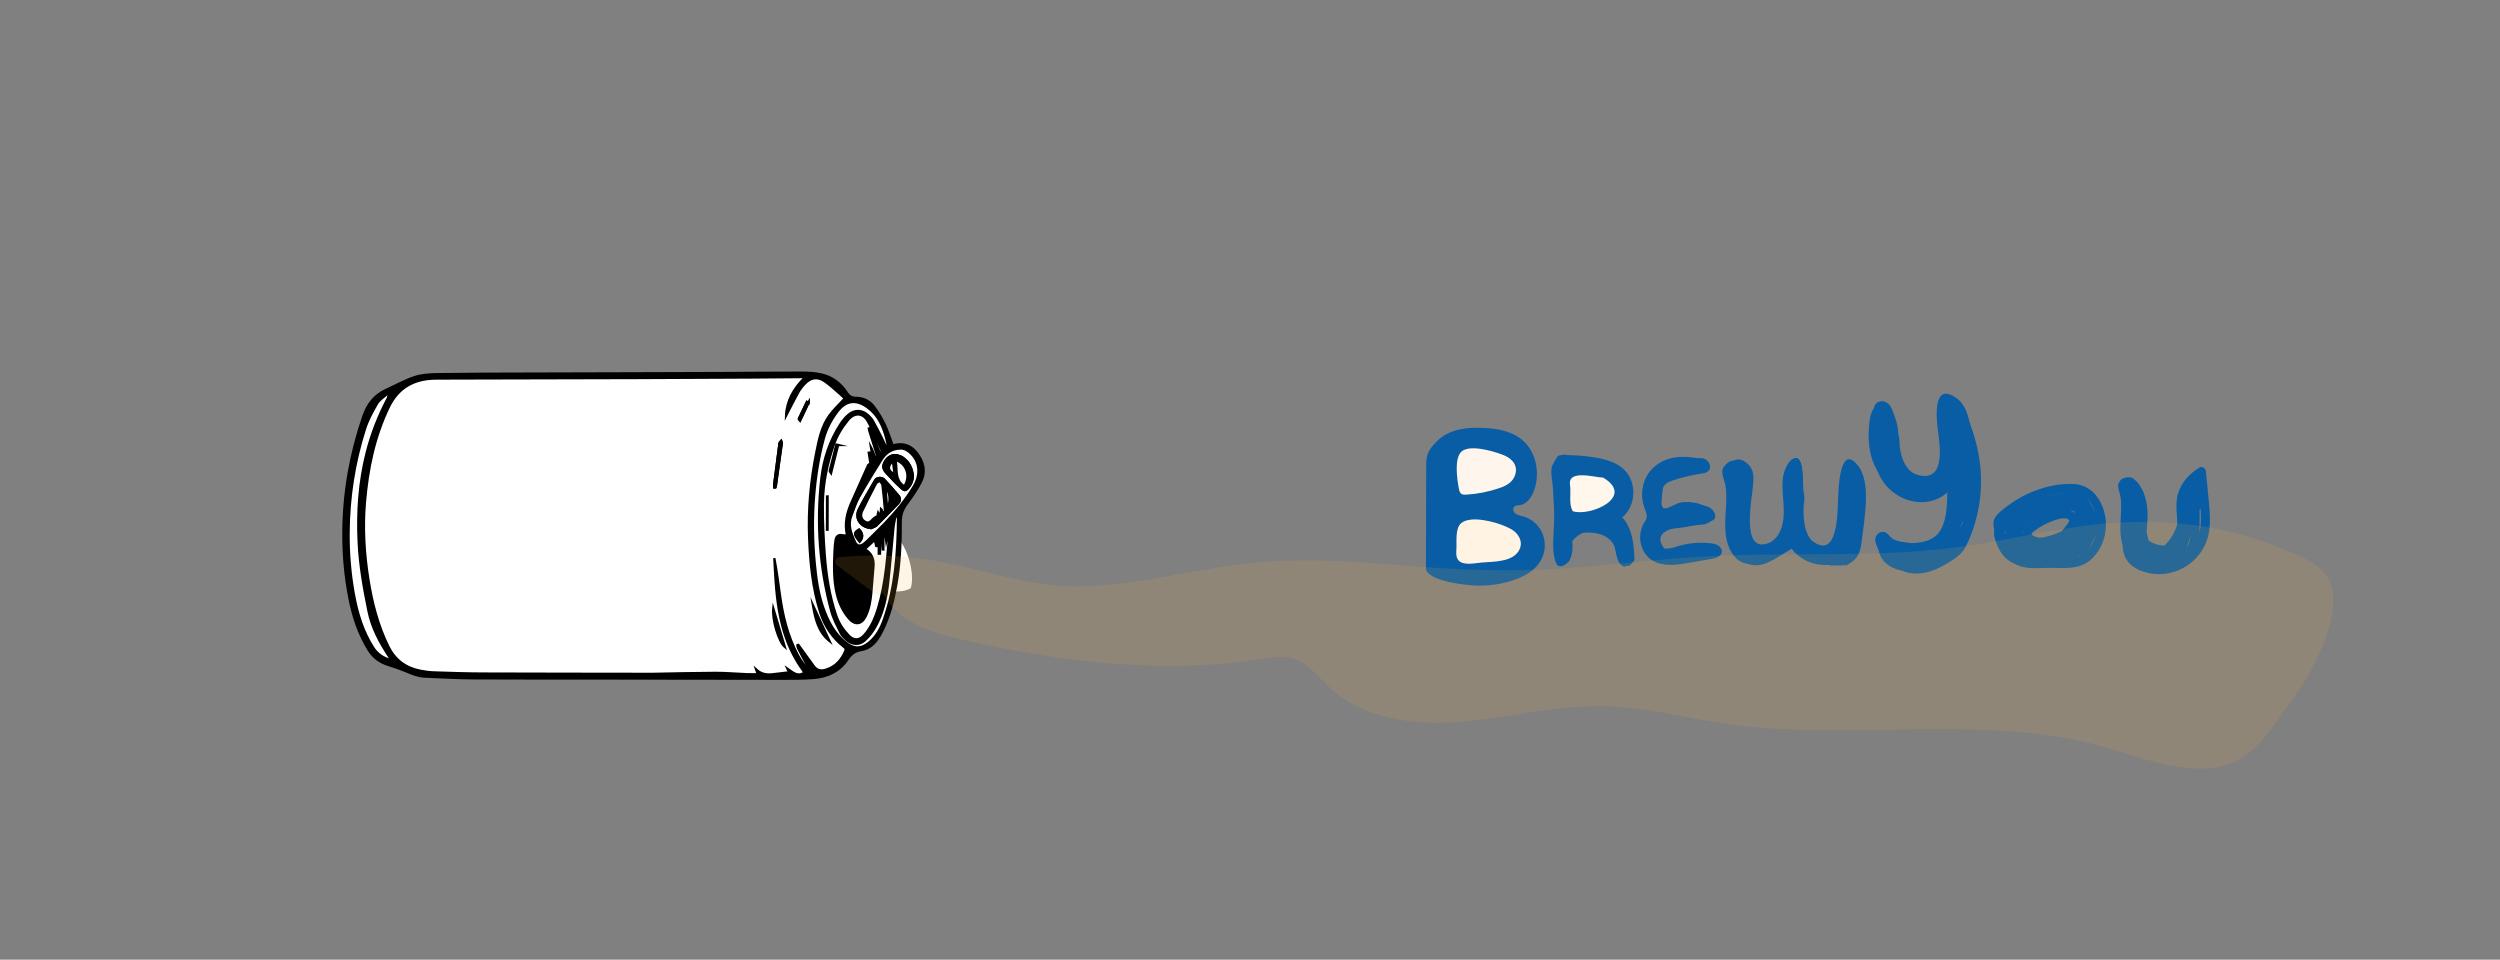 <?xml version="1.0" encoding="UTF-8"?>
<svg id="Layer_1" data-name="Layer 1" xmlns="http://www.w3.org/2000/svg" viewBox="0 0 831 319">
  <rect x="0" y="0" width="831" height="319" fill="#808080" stroke="none"/>
  <defs>
    <style>
      .cls-1, .cls-2 {
        stroke: #000;
        stroke-miterlimit: 10;
        stroke-width: .75px;
      }

      .cls-3 {
        opacity: .1;
      }

      .cls-3, .cls-4, .cls-5, .cls-6, .cls-7, .cls-8, .cls-9 {
        stroke-width: 0px;
      }

      .cls-3, .cls-4, .cls-9 {
        fill: #fbb03b;
      }

      .cls-4 {
        opacity: .14;
      }

      .cls-10 {
        opacity: .13;
      }

      .cls-11 {
        opacity: .29;
      }

      .cls-6 {
        fill: #f7931e;
        opacity: .3;
      }

      .cls-2, .cls-8 {
        fill: #fff;
      }

      .cls-7 {
        fill: #085da4;
      }
    </style>
  </defs>
  <g>
    <g>
      <path class="cls-7" d="m474,188.29v1.73c0-7.6,0-15.19.03-22.79.01-3.95.03-7.9.04-11.85.01-3.09.08-4.63,2.02-7.03s4.06-3.99,6.85-4.97c3.24-1.14,6.72-1.3,10.14-1.15,4.69.2,9.62,1.1,13.17,4.24,4.48,3.96,5.74,10.99,3.63,16.66-.82,2.21-2.38,4.45-4.67,4.78-.68.1-1.47.06-1.93.58-.57.64-.21,1.75.47,2.26s1.57.63,2.39.84c2.79.72,5.22,2.77,6.44,5.44,1.22,2.67,1.21,5.9-.04,8.55-1.82,3.89-5.88,6.14-9.9,7.42-4.86,1.55-10.03,2.01-15.08,1.41-3.15-.37-12.11-1.51-13.54-4.98-.09-.22.01-4.02-.02-4.02v2.87Z"/>
      <path class="cls-8" d="m499.04,151.01c-3.27-1.21-10.65-3.3-13.27-.86-2.44,2.28-1.43,9.13-.83,12.3.11.57.25,1.18.64,1.56.45.44,1.09.45,1.67.41,3.73-.2,7.43-.92,11.02-2.14,1.42-.48,2.86-1.07,3.98-2.19s1.89-2.91,1.59-4.62c-.41-2.26-2.42-3.53-4.27-4.27-.16-.06-.34-.13-.53-.2Z"/>
      <path class="cls-8" d="m500.92,175.19c-4.2-1.91-12.14-3.86-15.23-1.28-2.09,1.75-1.39,6.26-1.58,8.7-.09,1.24-.12,2.62.64,3.57,1.57,1.96,5.75.97,7.85.79,3.8-.31,10.54-.08,12.5-4.39,1.22-2.7-.44-5.27-2.66-6.61-.42-.25-.94-.52-1.53-.79Z"/>
      <g class="cls-11">
        <path class="cls-6" d="m499.04,151.01c-3.27-1.21-10.65-3.3-13.27-.86-2.44,2.28-1.43,9.13-.83,12.3.11.57.25,1.18.64,1.56.45.44,1.09.45,1.67.41,3.73-.2,7.43-.92,11.02-2.14,1.42-.48,2.86-1.07,3.98-2.19s1.89-2.91,1.59-4.62c-.41-2.26-2.42-3.53-4.27-4.27-.16-.06-.34-.13-.53-.2Z"/>
      </g>
      <path class="cls-4" d="m500.92,175.19c-4.2-1.91-12.14-3.86-15.23-1.28-2.09,1.75-1.39,6.26-1.58,8.7-.09,1.24-.12,2.62.64,3.57,1.57,1.96,5.75.97,7.85.79,3.8-.31,10.54-.08,12.5-4.39,1.22-2.7-.44-5.27-2.66-6.61-.42-.25-.94-.52-1.53-.79Z"/>
    </g>
    <g>
      <path class="cls-7" d="m644.02,141.96c-.34-3.21-1.54-15.34,6.4-9.56,5.69,4.14,4.77,15.38,4.93,20.97.04,1.49.03,3-.43,4.4-.6,1.84-2.24,3.29-3.92,4.37-.2.13-.41.26-.67.24-.48-.05-.85.16-1.28.27-.75.19-1.53.29-2.3.42-.29.05-.58.07-.86.16-.69.21-1.39.27-2.16.13-.93-.17-1.88-.3-2.83-.13-.47.08-.98.03-1.49-.08-.83-.18-1.69-.23-2.54-.35-7.41-1.07-10.46-8.29-11.64-14.06-.68-3.32-.88-6.71-.72-10.02.04-.91.42-3.89,1.41-4.35,1.87-.85,3.04,2.72,3.45,4.24.36,1.33.74,2.66.97,4.01.08.45.21.9.43,1.32.42.82.61,1.68.61,2.53-.04,3.58,1.37,10.01,5.84,11.32,10.27,3.02,7.3-11.18,6.81-15.81Z"/>
      <path class="cls-7" d="m653.43,158.56c-.25,1.67-.4,3.33-.34,5.02.07,1.77.48,3.5.57,5.27.16,3.04-1.7,5.94-3.47,8.28s-3.92,4.34-6.29,6.01-5.21,3.27-8.21,3.63c-2.49.3-5.26-.27-7.1-2.06-.46-.44-1.92-2.18-.54-2.19.6,0,1.25.25,1.83.39.87.21,1.76.35,2.65.46,5.64.67,12.22-.58,15.22-5.89,1.47-2.59,2.02-5.59,2.3-8.51.38-3.9.31-7.82-.13-11.71-.22-1.9-3.22-1.92-3,0,.44,3.89.51,7.81.13,11.71-.27,2.72-.84,5.64-2.46,7.91-1.91,2.66-5.3,3.46-8.42,3.63-1.69.09-3.39-.03-5.05-.38-1.47-.31-2.98-.89-4.47-.4-3.46,1.13-2.07,5.28-.18,7.12,2.03,1.98,4.89,2.95,7.7,3.01,6.27.13,12.34-4.19,16.44-8.59,2.38-2.55,4.65-5.68,5.66-9.05.62-2.06.35-4.04.06-6.12-.32-2.23-.33-4.49,0-6.72.28-1.89-2.61-2.7-2.89-.8h0Z"/>
      <path class="cls-7" d="m655.71,158.85l-.95-4.66-2.89.8c.42,1.21.83,2.42,1.25,3.63.53,1.53,3.01,1.38,2.95-.4l-.09-2.42c-.06-1.7-2.43-2.03-2.95-.4-1.64,5.16-3.29,10.31-4.93,15.47l2.95.4c.11-1.75.47-3.42,1.03-5.08l-2.74.36,1.99,2.98c.99,1.48,2.98.5,2.74-1.16l-.53-3.64c-.24-1.67-3.04-1.28-2.95.4.31,5.7-2.06,11.32-6.56,14.9-2.12,1.68-4.64,2.84-7.27,3.44-2.02.46-5.89,1.14-7.32-.91l-1.69,2.2c4.25.58,8.44.56,12.68-.07l-1.46-2.51c-.81.83-1.67,1.57-2.66,2.18-.48.29-.98.6-1.5.81-.26.12-.52.2-.8.25-.26-.11-.32-.06-.19.15-.22-1.9-3.22-1.92-3,0,.27,2.33,2.44,3.32,4.58,2.58s4.11-2.22,5.69-3.85c1.13-1.16-.05-2.72-1.46-2.51-3.66.54-7.42.57-11.09.07-1.14-.16-2.54,1-1.69,2.2,1.95,2.79,5.44,3.03,8.56,2.65,3.39-.42,6.7-1.64,9.5-3.63,5.76-4.08,9.06-10.91,8.68-17.97l-2.95.4.53,3.64,2.74-1.16-1.99-2.98c-.73-1.09-2.32-.89-2.74.36-.64,1.91-1.01,3.87-1.14,5.88-.11,1.75,2.45,1.95,2.95.4,1.64-5.16,3.29-10.31,4.93-15.47l-2.95-.4.09,2.42,2.95-.4-1.25-3.63c-.63-1.83-3.28-1.1-2.89.8l.95,4.66c.38,1.89,3.28,1.09,2.89-.8h0Z"/>
      <path class="cls-7" d="m652.13,168.82c-.21,1-.67,1.77-1.54,2.33l2.26,1.3c.58-4.53.57-9.09-.01-13.62-.18-1.36-1.99-2.18-2.8-.76-1.09,1.92-.77,4.34.87,5.85.7.65,1.86.56,2.36-.3,1.25-2.17,2.56-4.44,3.03-6.93.52-2.72-.13-5.34-.68-8s-1.11-5.47-1.68-8.2c-.5-2.39-1.19-4.64-2.79-6.53-1.25-1.48-3.36.65-2.12,2.12,1.32,1.56,1.7,3.66,2.1,5.6.51,2.44,1,4.89,1.5,7.34.46,2.23,1.18,4.59.77,6.88s-1.6,4.26-2.73,6.21l2.36-.3c-.66-.6-.85-1.42-.41-2.21l-2.8-.76c.59,4.53.59,9.09.01,13.62-.14,1.13,1.38,1.86,2.26,1.3,1.5-.97,2.54-2.36,2.92-4.13.4-1.88-2.49-2.69-2.89-.8h0Z"/>
      <path class="cls-7" d="m623.83,134.39c-1.98,2.94-2.43,6.57-2.18,10.04.27,3.73,1.11,7.44,2.68,10.85,2.8,6.08,8.86,11.25,15.86,10.89,3.6-.19,7.16-1.74,9.42-4.61.99-1.26-.23-3.28-1.82-2.36-2.9,1.7-6.1,3.13-9.53,3.03-3.2-.09-5.91-1.59-7.52-4.37-1.79-3.11-2.8-6.7-3.64-10.16-.42-1.72-.78-3.45-1.14-5.18-.33-1.61-1.06-3.68-.24-5.24l-2.74-.36c1.65,4.01.18,8.32,0,12.47-.16,3.8.87,7.71,3.06,10.84,4.26,6.1,12.94,8.82,19.53,4.76,3.47-2.14,5.75-5.71,6.19-9.76.21-1.92-2.79-1.9-3,0-.41,3.78-3.37,7.1-6.97,8.21-3.82,1.18-8.22.1-11.2-2.55-3.13-2.78-4.72-6.92-4.63-11.07.1-4.59,1.73-9.24-.1-13.7-.45-1.09-2.08-1.62-2.74-.36-1.01,1.93-.78,3.9-.38,5.97s.85,4.22,1.35,6.31c.97,4.06,2.16,8.48,4.47,12.01,2.1,3.21,5.52,4.94,9.31,5.16,4.07.24,7.98-1.4,11.42-3.42l-1.82-2.36c-2.17,2.75-5.63,4.06-9.1,3.69s-6.66-2.49-8.89-5.15c-2.55-3.06-3.87-6.97-4.53-10.85s-.78-7.94,1.44-11.22c1.08-1.61-1.52-3.11-2.59-1.51h0Z"/>
      <path class="cls-7" d="m652.7,153.38c.26,3.02.53,6.03.79,9.05l2.95-.4c-.31-1.77-.21-3.53.22-5.28h-2.89c1.41,7,.6,14.37-2.33,20.89-.79,1.75,1.8,3.27,2.59,1.51,3.29-7.3,4.22-15.35,2.63-23.2-.3-1.47-2.55-1.39-2.89,0-.57,2.29-.62,4.55-.22,6.87.28,1.65,3.09,1.29,2.95-.4-.26-3.02-.53-6.03-.79-9.05-.17-1.91-3.17-1.93-3,0h0Z"/>
      <path class="cls-7" d="m651.19,177.63c-1.46,1.28-2.52,2.91-3.9,4.26s-3.08,2.27-4.8,3.08-3.62,1.76-5.52,2.16c-2.2.46-4.23-.46-6.18-1.38-1.74-.82-3.26,1.76-1.51,2.59,2.17,1.03,4.47,2.08,6.94,1.91s4.61-1.27,6.77-2.22,4.02-1.95,5.74-3.4,2.9-3.4,4.59-4.88c1.46-1.27-.67-3.39-2.12-2.12h0Z"/>
      <path class="cls-7" d="m625.84,136.1c-.52.73-.25-.14-.08.41.11.36.38.75.53,1.1.33.81.64,1.63.92,2.46.57,1.74.85,3.48.9,5.31.09,3.68-.36,7.42.91,10.95.65,1.8,3.55,1.03,2.89-.8-1.64-4.58-.23-9.57-1.26-14.27-.25-1.16-.63-2.29-1.06-3.4-.38-1-.72-2.11-1.33-2.99-1.23-1.78-3.68-2.14-5.01-.29-1.12,1.57,1.48,3.07,2.59,1.51h0Z"/>
      <path class="cls-7" d="m623.68,134.66c-2.07,2.08-2.3,5.22-2.48,7.99-.21,3.23.02,6.55.98,9.65,1.61,5.18,5.35,9.66,10.59,11.37,1.84.6,2.63-2.29.8-2.89-4.22-1.38-7.21-5.13-8.5-9.28-.78-2.5-1.01-5.1-.93-7.7.07-2.18,0-5.36,1.66-7.01,1.37-1.37-.76-3.49-2.12-2.12h0Z"/>
      <path class="cls-7" d="m651.06,141.37c3.05,8.52,3.95,17.7,2.48,26.63l2.95.4c.53-9.65-.19-19.32-2.08-28.79l-2.89.8c2.98,7.74,4.56,15.81,3.75,24.1-.39,4.02-1.35,8-2.76,11.78-.67,1.81-1.39,3.95-2.64,5.45s-3.22,2.42-4.83,3.35c-3.69,2.13-8.35,3.79-12.34,1.44-1.67-.98-3.18,1.61-1.51,2.59,3.74,2.21,8.24,1.83,12.12.19,2.06-.86,3.96-2.01,5.82-3.22s3.34-2.49,4.36-4.53c4.02-8.08,5.66-17.46,4.77-26.43-.53-5.34-1.94-10.52-3.86-15.52-.69-1.79-3.28-1.12-2.89.8,1.84,9.21,2.49,18.61,1.97,27.99-.09,1.66,2.67,2.08,2.95.4,1.56-9.47.76-19.18-2.48-28.23-.65-1.8-3.55-1.03-2.89.8h0Z"/>
      <path class="cls-7" d="m627.91,183.46l-1.12-2.63c-.14-.33-.3-.66-.4-1-.02-.06-.04-.22-.08-.26-.02-.02-.03.05-.04.05.39.15-.76.19-.72.15,0,0,.3.34.31.36.22.28.45.54.71.78.55.49,1.17.9,1.84,1.2,1.42.64,2.9.91,4.43,1.11,1.79.24,3.59.43,5.39.65.81.1,1.5-.76,1.5-1.5,0-.89-.69-1.4-1.5-1.5-1.96-.23-3.95-.4-5.89-.73-1.51-.25-3.09-.63-4.12-1.84-.64-.75-1.31-1.52-2.4-1.51s-2.07.83-2.38,1.88c-.34,1.12.13,2.17.56,3.18s.89,2.07,1.33,3.11c.32.75,1.42.91,2.05.54.77-.45.86-1.3.54-2.05h0Z"/>
    </g>
    <g>
      <path class="cls-7" d="m673.51,181.78c-3.19.96-5.53-1.78-6.74-4.37-.53-1.14-1.65-2.97-.78-4.1s2.19-2.06,3.33-2.9c4.94-3.64,10.95-5.89,17.07-6.42,1.56-.14,3.21-.23,4.73.21,1.62.46,2.81,1.59,3.72,2.96,1.59,2.4,2.33,5.24,2.16,8.1s-1.39,5.93-3.47,8.03c-2.44,2.47-5.48,2.45-8.74,2.45-2.11,0-4.21,0-6.32,0-1.63,0-3.29.08-4.9-.19s-3.08-.85-3.72-2.39c-.6-1.44-.37-3.19-.16-4.69.26-1.89-2.63-2.7-2.89-.8-.49,3.55-.55,7.53,2.87,9.66s7.84,1.41,11.48,1.41c4.1,0,8.93.65,12.55-1.73,3.08-2.03,5.16-5.5,5.94-9.07s.32-7.58-1.41-10.95c-1.86-3.64-4.9-5.91-9.04-6.11-7.7-.36-15.97,2.77-22.03,7.4-1.55,1.19-3.67,2.63-4.35,4.55-.71,2.05.58,4.43,1.45,6.25,1.79,3.77,5.66,6.88,10.04,5.57,1.84-.55,1.06-3.45-.8-2.89h0Z"/>
      <path class="cls-7" d="m686.65,178c-1.67-.54-3.4-.32-5.09.05-1.31.29-2.73.82-4.06.6-.52-.09-1.02-.25-1.47-.5-.26-.15-.33-.19-.54-.39-.07-.07-.23-.36-.18-.24-.13-.34-.04.08-.01-.11.02-.15-.14.14.05-.14.07-.11.24-.27.36-.37.56-.53,1.23-.95,1.88-1.37,1.32-.85,2.73-1.59,4.19-2.16,1.3-.5,2.71-1.04,4.12-1.09.46-.02.98,0,1.36.17.17.07.39.28.39.27.05.05.12.18.14.23-.13-.3.02.06.02.11,0-.35-.06.23,0-.03-.02.1-.19.58-.07.3-.09.21-.21.41-.33.6-.05.08-.11.16-.16.24,0,0-.27.37-.13.18-1.4,1.84-3.61,3.71-3.35,6.27.08.81.63,1.5,1.5,1.5.75,0,1.58-.69,1.5-1.5-.01-.14-.02-.28-.02-.42,0-.42-.08.26.02-.15.02-.09.05-.18.07-.27.12-.42-.13.23.06-.18.23-.49.67-1.1.89-1.38.76-.95,1.64-1.84,2.27-2.89s.94-2.25.51-3.41c-.63-1.7-2.25-2.49-3.96-2.62s-3.53.42-5.15,1.01c-1.8.66-3.55,1.48-5.18,2.51-1.47.93-3.38,2.05-3.87,3.83-.46,1.67.6,3.17,1.95,4.02,1.58.99,3.47,1.2,5.28.9,2.03-.34,4.16-1.32,6.21-.66,1.84.6,2.63-2.3.8-2.89h0Z"/>
      <path class="cls-7" d="m689.64,176.07c-.04-.32-.46.19-.65.33-.29.2-.6.36-.9.54-.7.41-1.38.9-1.96,1.48-1.14,1.14-1.94,2.58-2.3,4.15-.23,1.01.45,1.81,1.45,1.9,1.67.15,2.59-1.7,3.45-2.83,1.1-1.44,2.2-2.87,3.29-4.31l-1.69.69-.48-.67-.04.17c-.15.08-.44.81-.55,1-.33.6-.68,1.19-1.04,1.77-.72,1.18-1.48,2.32-2.28,3.44-1.13,1.59,1.45,3.02,2.59,1.51s2.22-2.92,3.34-4.38l-2.74-1.16c-.3,1.34-.6,2.67-.9,4.01-.37,1.64,1.84,2.64,2.74,1.16,1.22-2,2.43-4,3.65-6l-2.8-.76c.18,1.57-.14,3.07-1.13,4.34l2.51,1.46c1.19-3.27,2.86-6.3,4.89-9.12l-2.59-1.51c-1.18,2.48-2.36,4.97-3.54,7.45l2.59,1.51c1.41-3.16,1.74-6.55.76-9.89-.43-1.48-2.41-1.37-2.89,0-.54,1.53-1.57,2.78-2.91,3.69l2.2,1.69c.28-1.81.59-3.61.85-5.42.19-1.38.22-2.81-.64-3.98-1.94-2.63-5.68-1.36-8.24-.66-3.2.87-6.69,1.6-9.65,3.15-1.32.69-2.42,1.65-3.25,2.88-.7,1.04-1.12,2.24-2.32,2.79l1.82.23c-.53-.68-1.06-1.61-1.71-2.18-.25-.48-.35-.49-.31-.03-.1.43-.03.45.22.06.28-.17.52-.55.76-.78.96-.93,2.02-1.73,3.16-2.43,2.55-1.57,5.37-2.61,8.25-3.36s5.92-1.28,8.92-1.5c.85-.06,1.2,0,1.68.71.51.77.97,1.59,1.43,2.39.93,1.6,1.81,3.23,2.65,4.89l2.36-1.82c-1.56-1.62-3.22-3.14-4.98-4.53-1.6-1.26-3.36-2.81-5.38-3.32-2.23-.57-4.62.4-6.73,1.06s-4.24,1.41-6.18,2.49c-3.42,1.9-6.51,5.17-6.68,9.27s2.83,7.18,6.19,8.71c2.21,1,4.64,1.41,7.05,1.43s5.26-.07,7.29-1.41c.61-.4,1.06-1.38.54-2.05-.75-.97-1.63-1.51-2.79-1.87-.44-.13-2.77-.45-2.83-1.03-.16-1.41-1.96-2.13-2.8-.76-.75,1.23-2.63,1.28-3.84.81-1.74-.68-2.82-2.35-3.66-3.92-.78-1.46-3.4-.44-2.74,1.16,1.66,4.04,5.38,6.32,9.27,7.93,1.86.77,4.59,1.35,5.77-.86,1.03-1.92-1.02-4.18-3.03-3.4-1.78.69-1.01,3.59.8,2.89-.09-.71-.41-1.02-.97-.9-.28-.06-.56-.14-.83-.25-.5-.17-.99-.39-1.48-.61-.94-.43-1.87-.9-2.74-1.46-1.6-1.01-3.16-2.35-3.9-4.14l-2.74,1.16c1.3,2.42,3.25,4.84,6.07,5.48,2.45.56,5.26-.13,6.62-2.37l-2.8-.76c.17,1.47.99,2.46,2.33,3.09.65.31,1.33.47,2.03.65.49.13,1.35.25,1.68.68l.54-2.05c-1.79,1.18-4.59,1.09-6.66.98s-4.2-.59-6-1.7c-1.57-.97-3-2.5-3.32-4.38s.59-3.74,1.81-5.11c2.93-3.29,7.68-4.59,11.79-5.66,1.18-.31,2.14-.33,3.22.27.97.54,1.88,1.25,2.76,1.93,1.85,1.42,3.58,3.01,5.2,4.69,1.22,1.27,3.11-.34,2.36-1.82-1.05-2.07-2.16-4.1-3.36-6.09-1.07-1.79-2.04-3.4-4.36-3.42-1.82-.02-3.72.36-5.52.64-1.94.31-3.87.71-5.77,1.25-3.5.99-6.93,2.45-9.84,4.65-1.23.93-3.17,2.31-3.71,3.82-.29.81.04,1.46.52,2.1.74.98,1.52,1.94,2.27,2.91.43.55,1.26.49,1.82.23,2.09-.96,2.49-3.16,4.04-4.63,1.85-1.76,4.82-2.28,7.18-2.97,1.41-.41,2.82-.8,4.23-1.18,1.04-.28,2.38-.8,3.47-.53,1.16.29.8,1.63.66,2.54-.24,1.54-.48,3.08-.72,4.61-.18,1.16,1.01,2.51,2.2,1.69,2.01-1.37,3.48-3.18,4.29-5.48h-2.89c.74,2.52.63,5.16-.45,7.58-.78,1.74,1.76,3.27,2.59,1.51,1.18-2.48,2.36-4.97,3.54-7.45.83-1.76-1.46-3.08-2.59-1.51-2.19,3.03-3.92,6.32-5.2,9.84-.5,1.36,1.59,2.63,2.51,1.46,1.47-1.87,2.28-4.06,2.01-6.46-.16-1.41-1.96-2.13-2.8-.76-1.22,2-2.43,4-3.65,6l2.74,1.16c.3-1.34.6-2.67.9-4.01.39-1.75-1.74-2.47-2.74-1.16-1.11,1.46-2.22,2.92-3.34,4.38l2.59,1.51c1.14-1.61,7.18-9.13,2.59-10.12-.73-.16-1.27.13-1.69.69-.76,1-1.53,2-2.29,3-.38.5-.76,1-1.15,1.5-.14.18-1,1.14-.72,1.16l1.45,1.9c.44-1.97,1.66-3.1,3.33-4.09,1.56-.93,2.75-2.03,2.48-3.99-.11-.81-1.14-1.23-1.85-1.05-.87.23-1.16,1.05-1.05,1.85h0Z"/>
      <path class="cls-7" d="m683.06,179.9c-.11.38.09-.09-.09.25,0,.01-.14.21-.05.11-.19.25-.34.35-.57.47-.45.25-.83.28-1.4.2l1.3,2.26c.15-.2-.01,0,.08-.11.08-.09.16-.18.25-.27.07-.07.14-.14.21-.2.02-.02.3-.26.19-.17,0,0,.33-.24.47-.32.2-.13.4-.24.6-.36.9-.49,1.84-.88,2.78-1.28,1.89-.82,3.77-1.8,4.87-3.63.62-1.03-.44-2.72-1.69-2.2-4.29,1.77-8.57,3.54-12.86,5.31-.75.31-1.28,1-1.05,1.85.19.71,1.09,1.36,1.85,1.05,4.29-1.77,8.57-3.54,12.86-5.31l-1.69-2.2c-.06.1-.13.21-.2.31-.14.21.22-.24-.08.1-.15.16-.3.32-.46.47-.09.08-.18.16-.28.24.13-.1,0,0-.06.03-.19.13-.38.25-.58.37-.87.51-1.81.9-2.74,1.3-1.95.84-3.8,1.76-5.07,3.53-.3.43-.25,1.08,0,1.51.29.5.75.67,1.3.74,2.16.29,4.42-1.13,5.01-3.24.53-1.86-2.37-2.66-2.89-.8h0Z"/>
      <path class="cls-7" d="m673.53,184.86c-3.29.69-5.8-2.18-6.96-4.89-.55-1.27-1.21-2.84-.42-4.13s2.23-2.03,3.45-2.74c1.67-.97.16-3.57-1.51-2.59s-3.63,2.18-4.63,3.99c-1.23,2.21-.51,4.59.42,6.77s2.19,3.94,4.07,5.22,4.17,1.73,6.37,1.28c.79-.17,1.25-1.1,1.05-1.85-.23-.82-1.05-1.21-1.85-1.05h0Z"/>
    </g>
    <g>
      <path class="cls-7" d="m708.12,161.64c-1.67,5.91-2.65,12.08-2.67,18.23,0,2.52.38,5.04,2.05,7.03,1.3,1.56,3.18,2.55,5.09,3.17,9.37,3.01,19.61-2.9,21.54-12.55.67-3.33.47-6.71.16-10.07-.34-3.56-.69-7.13-1.04-10.69-.1-1.07-1.21-1.95-2.26-1.3-3.17,1.99-5.86,4.84-6.98,8.47-1.23,4-.04,8.11-.28,12.18-.22,3.77-2.58,6.73-6.12,8.01-1.16.42-4.06,1.38-4.75-.17-.38-.84-.43-1.95-.61-2.84-.24-1.21-.47-2.42-.68-3.63-.95-5.41-1.52-10.89-.82-16.37l-2.56,1.06c2.66,3.22,2.81,7.36,2.63,11.34-.09,1.99-.26,3.97-.26,5.96,0,1.86.06,3.89,1.07,5.52,2.02,3.26,6.61,3.48,9.87,2.19,3.86-1.53,5.67-5.16,6.57-8.99,1.27-5.42,1.32-11.02,1.33-16.55h-3c0,2.72.83,5.29,2.32,7.57.65,1,2.48.98,2.74-.36.6-3.03.49-6.04-.36-9.01-.46-1.61-2.95-1.32-2.95.4,0,4.31,0,8.61.01,12.92,0,3.43.53,7.22-2.22,9.78-2.11,1.96-6.06,3.51-8.94,2.65-1.6-.48-1.96-3-2.38-4.39-.57-1.91-1.01-3.86-1.31-5.84s-.41-3.98-.39-5.97c.02-1.75.24-3.55-.25-5.27-.77-2.75-3.94-5.46-6.96-4.66-1.95.51-1.82,2.29-1.31,3.83.54,1.64.69,3.34.68,5.06,0,3.56-.58,7.1-.03,10.65s2.47,7.39,6.33,8.26,7.61-.67,10.95-2.23c1.39-.65.65-2.8-.76-2.8-2.54.02-5.17-.64-7.12-2.33l-1.82,2.36c3.51,2.41,8.49,2.77,12.4,1.17,1.76-.72.99-3.63-.8-2.89-3.25,1.33-7.15,1.14-10.08-.87-1.39-.96-3.11,1.24-1.82,2.36,2.57,2.22,5.88,3.23,9.25,3.2l-.76-2.8c-2.66,1.25-6.19,2.77-9.16,1.8-3.15-1.03-3.8-5.21-3.86-8.05-.08-3.29.48-6.58.21-9.87-.07-.81-.17-1.62-.34-2.42-.06-.28-.42-2.25-.69-2.31l-.41.78c.22,0,.44.03.65.09.34.08.65.21.95.39.62.36,1.14.91,1.44,1.56.63,1.39.35,3.06.32,4.54-.04,1.98.06,3.95.31,5.92.45,3.6,1.29,7.19,2.67,10.55,2.57,6.27,12.36,2.84,15.75-.93,2.63-2.93,2.51-6.6,2.5-10.31,0-4.64,0-9.27-.01-13.91l-2.95.4c.7,2.44.85,4.92.36,7.42l2.74-.36c-1.21-1.86-1.9-3.83-1.91-6.06,0-1.93-2.99-1.93-3,0-.01,4.4,0,8.85-.72,13.2-.55,3.34-1.31,7.47-4.57,9.24-2.67,1.44-6.91,1.3-7.45-2.3s.22-7.1.21-10.57c0-4.11-.91-7.95-3.57-11.17-.93-1.13-2.42-.07-2.56,1.06-.67,5.25-.18,10.51.68,15.71.41,2.52.76,5.16,1.45,7.63.55,1.96,2.04,3.08,4.05,3.27,3.88.36,8.14-1.9,10.48-4.91,2.86-3.69,2.34-8.18,2.08-12.54-.14-2.38-.11-4.8,1-6.96s2.93-3.93,5.02-5.24l-2.26-1.3c.51,5.29,1.37,10.68,1.34,16.01-.02,4.45-1.31,8.66-4.7,11.69-3.06,2.73-7.29,3.85-11.32,3.23-1.71-.26-3.5-.81-4.9-1.88-1.76-1.35-2.19-3.41-2.21-5.53-.06-6.02.93-12.06,2.56-17.84.53-1.86-2.37-2.66-2.89-.8h0Z"/>
      <path class="cls-7" d="m710.18,181.55c1.21-7.23,1.03-14.56-.56-21.72-.11-.5-.56-.92-1.05-1.05-1.17-.3-2.31-.15-3.33.51-1.61,1.05-.11,3.65,1.51,2.59.36-.24.59-.31,1.02-.2l-1.05-1.05c1.47,6.6,1.68,13.45.56,20.12-.32,1.89,2.57,2.7,2.89.8h0Z"/>
      <path class="cls-7" d="m716.17,186.88c6.49-2.66,10.99-9.12,11.01-16.18,0-1.93-3-1.93-3,0-.01,5.61-3.58,11.14-8.81,13.28-.75.31-1.28,1-1.05,1.85.19.71,1.09,1.36,1.85,1.05h0Z"/>
    </g>
    <g>
      <g>
        <path class="cls-7" d="m540.15,188.44c-1.35-.28-2.23-1.63-2.6-2.96s-.43-2.78-.99-4.07c-.91-2.12-3.09-3.48-5.35-4.02s-4.62-.37-6.93-.2c-.58.04-1.19.1-1.63.47-.78.65-.61,1.84-.49,2.84.22,1.76.11,3.55-.33,5.27-.09.34-.2.71-.49.91-.66.48-1.55-.22-1.99-.9-1.64-2.57-1.97-5.72-2.22-8.75-.4-4.88-.69-9.76-.93-14.65-.11-2.12-.88-5.32-.35-7.36.01-.05,1.94-3.96,1.95-2.37,0,.83-.57,1.64-1.36,1.92.01-2.07,2.24-3.83,4.28-3.37.17,1.02-1.67,1.51-2.04.54-.32.38-.65.77-.97,1.15-.42-.27-.31-.96.08-1.27s.93-.34,1.43-.34c3.52-.06,7.05.17,10.52.71,3.62.56,7.36,1.53,10.02,4.02,4.44,4.15,4.15,12.19-.58,16.01-.62.5-1.35,1.04-1.38,1.83-.03.64.43,1.18.82,1.68,2.81,3.6,3.44,8.74,1.59,12.9-.02,0-.04,0-.06-.01Z"/>
        <path class="cls-8" d="m532.89,158.77c-2.78-.08-11.84-2.82-11.01,2.44.41,2.81-.51,6.3.91,8.71,5.63,1.91,20.93-4.7,10.1-11.15Z"/>
        <path class="cls-3" d="m532.89,158.77c-2.78-.08-11.84-2.82-11.01,2.44.41,2.81-.51,6.3.91,8.71,5.63,1.91,20.93-4.7,10.1-11.15Z"/>
      </g>
      <path class="cls-7" d="m543.28,185.7c-.2-5.53-.88-12.04-5.97-15.32-1.19-.77-2.42.5-2.2,1.69.6,3.33,1.2,6.66,1.79,9.98.43,2.42.94,6.03,4.12,6.08.85.01,1.45-.7,1.5-1.5.06-1.05.13-2.1.19-3.15.12-1.93-2.88-1.92-3,0-.06,1.05-.13,2.1-.19,3.15l1.5-1.5c-.31,0-.14-.03-.03.05-.18-.13-.23-.24-.32-.39-.21-.34-.32-.72-.41-1.09-.32-1.27-.49-2.6-.72-3.89-.51-2.85-1.02-5.69-1.53-8.54l-2.2,1.69c4.05,2.62,4.33,8.4,4.49,12.73.07,1.92,3.07,1.93,3,0h0Z"/>
      <path class="cls-7" d="m519,175.68c.39,2.11.65,4.3.61,6.45-.02,1.05-.13,2.83-1.36,3.15l1.85,1.05c-1.33-3.46-.75-7.4-.61-11.02.16-3.97.31-7.94.47-11.91.08-1.93-2.92-1.93-3,0-.16,4.12-.32,8.24-.48,12.36-.15,3.75-.65,7.77.73,11.36.29.76,1,1.27,1.85,1.05,5.21-1.37,3.52-9.59,2.84-13.29-.35-1.9-3.24-1.09-2.89.8h0Z"/>
      <path class="cls-7" d="m522.53,179.94c1.19-1.44,2.4-2.35,4.13-3.11-.15.06.02,0,.07-.03.1-.04.19-.08.29-.11.22-.08.44-.16.66-.22.42-.13.85-.23,1.29-.32.13-.02.26-.05.38-.07.26-.04-.2.02.06,0,.23-.03.46-.05.7-.06.47-.03.93-.02,1.4,0,.78.05,1.53-.72,1.5-1.5-.04-.85-.66-1.45-1.5-1.5-4.17-.25-8.45,1.58-11.12,4.8-.52.62-.61,1.51,0,2.12.53.53,1.6.63,2.12,0h0Z"/>
    </g>
    <g>
      <path class="cls-7" d="m562.1,186.95c-.28.05-.56.1-.84.15-4.09.71-8.6,1.34-12.12-.88-2.37-1.49-3.79-4.25-3.95-7.04-.08-1.38.19-2.82.66-4.12s1.74-2.41,1.52-3.88c-.11-.76-.43-1.46-.69-2.18-1.46-4.01-.96-8.8,1.67-12.14,1.62-2.06,4.06-3.44,6.62-3.81,1.39-.2,2.57.06,3.92.25s2.6-.22,3.88-.57c.08-.02.13-.1.2-.15,0,0-.03-.08-.03-.08.19.03.38.06.57.09.26-.06.53-.12.79-.19,1.5-.35,2.83-.01,3.71,1.38.51.81.57,1.96-.04,2.68-.56.66-1.5.82-2.36.95-3.24.49-6.44,1.25-9.56,2.27-1.61.53-3.47,1.47-3.4,3.46.01.33-.12.66-.16.99-.04.37-.05.75-.07,1.12-.05.95-.49,3.26.63,3.66,1,.36,3.51-1.15,4.48-1.52.53-.2,1.07-.4,1.64-.46,1.78-.19,3.65.37,4.97,1.6,1.02.94,1.79,2.12,2.7,3.17.46.52.99,1.18.76,1.84-.21.61-.96.83-1.6.84-2.1.04-4.28.6-6.37.92s-4.64.2-6.25,1.57c-.33.05-.55.21-.63.53-.14.17-.29.35-.43.52-.07.07-.14.13-.22.2-.18.69-.36,1.38-.54,2.06-.27.2-.2.37.06.51.31.17.24,1.02.5,1.28.41.42,1.09.41,1.64.41,1.5.02,2.96-.53,4.38-.94,3.41-.98,7.01-1.26,10.53-.84.88.11,1.79.27,2.53.76s1.29,1.4,1.12,2.28c-.27,1.38-1.92,1.88-3.28,2.12-2.31.4-4.62.8-6.93,1.2Z"/>
      <path class="cls-7" d="m565.01,152.49c-5.19-1.18-11.26-1-15.32,2.89-3.44,3.3-4.73,8.78-2.95,13.23.3.75,1,1.28,1.85,1.05.71-.2,1.35-1.09,1.05-1.85-1.4-3.51-.57-7.67,2.18-10.31,3.24-3.11,8.3-3.05,12.4-2.12,1.88.43,2.68-2.46.8-2.89h0Z"/>
      <path class="cls-7" d="m561.43,170.86c.25-.05.51-.12.77-.13-.27,0,0,0,.12,0,.11,0,.21-.02.32-.02.2,0,.5-.05.7.02-.34-.11.05.02.1.03.05.01.26.1.31.1l-.17-.07c.06.03.12.06.18.09.07.04.14.09.21.13.15.09-.21-.21-.03-.02.01.01.22.19.21.21-.12-.16-.15-.2-.09-.11.03.04.05.08.08.12.02.04.05.08.07.13.05.1.03.06-.06-.14l.03.09c.04.16.04.12,0-.12-.02.02,0,.26,0,.29l2.8-.76c-.75-1.58-2.69-2.35-4.34-1.91-.61.16-1.13.8-1.1,1.45.03.6.44,1.35,1.1,1.45.84.12,1.67.3,2.48.56.2.06.39.13.59.2.1.04.19.07.29.11.04.01.36.15.17.07s.16.07.16.07c.09.04.19.09.28.13.21.1.41.2.61.31l-.3-2.36c-.04.05-.09.1-.13.15-.19.22.17-.09.04-.02-.05.03-.12.06-.17.1-.12.09.33-.09.04-.02-.04.01-.16.02-.19.05.05-.04.33,0,.11-.02-.06,0-.34-.03-.09.01.26.05-.06-.02-.09-.03-.76-.21-1.67.26-1.85,1.05s.24,1.62,1.05,1.85c1.19.33,2.6-.03,3.4-1,.31-.38.48-.76.41-1.26-.06-.45-.3-.88-.72-1.1-1.65-.88-3.44-1.5-5.3-1.76v2.89c.06-.02.12-.03.18-.04-.25.03-.29.03-.12.02.04,0,.25.03.28,0-.24-.04-.29-.04-.12-.02.06.01.12.03.18.04.06.02.12.04.18.06-.2-.09-.25-.11-.14-.06.09.05.19.11.28.16.25.14-.24-.23.02.03.03.03.07.07.1.1.1.12.08.09-.06-.09,0,.01.17.29.18.32.27.57,1.1.88,1.69.69.66-.21,1.06-.76,1.1-1.45.08-1.38-.87-2.69-2.09-3.28-1.43-.69-2.95-.48-4.46-.21-.77.14-1.28,1.12-1.05,1.85.27.83,1.02,1.2,1.85,1.05h0Z"/>
      <path class="cls-7" d="m564.64,173.08c1.93,0,1.93-3,0-3s-1.93,3,0,3h0Z"/>
      <path class="cls-7" d="m567.5,171.58l-.11-1.59c-.03-.5-.04-.97-.36-1.39-.23-.29-.53-.45-.85-.6-.94-.43-1.9-.74-2.92-.89-2.16-.32-4.25-.03-6.26.82-.72.31-.94,1.43-.54,2.05.49.75,1.28.87,2.05.54-.29.12.23-.08.28-.1.13-.05.26-.09.39-.13.31-.09.62-.17.93-.23.06-.01.62-.09.28-.05.14-.01.27-.03.41-.04.34-.02.69-.03,1.03-.02.16,0,.32.01.48.03.09,0,.18.02.27.03-.15-.02-.17-.03-.06,0,.32.05.63.11.94.19s.62.17.92.28c.06.02.49.21.21.08.17.08.33.16.49.24l-.74-1.3.14,2.06c.05.78.65,1.54,1.5,1.5.77-.03,1.56-.66,1.5-1.5h0Z"/>
      <path class="cls-7" d="m570.16,171.67c-.03-2-1.81-3.26-3.64-3.58-.86-.15-1.72-.12-2.59-.2-.05,0-.22,0-.26-.03.23.03.26.04.1,0l-.1-.02c-.2-.04-.38-.09-.58-.15-.31-.09.28.16,0,0-.08-.05-.17-.1-.25-.14-.23-.12.16.15.03.03-.08-.08-.17-.16-.25-.24-.53-.58-1.59-.58-2.12,0-.57.62-.56,1.5,0,2.12,1.25,1.38,3.16,1.4,4.87,1.47.16,0,.35.05.51.04-.12,0-.33-.06-.08,0,.08.02.15.03.23.05.17.04.33.09.49.14.25.08.01.05-.06-.03.04.04.19.09.24.12.11.06.25.2.37.23-.19-.15-.22-.17-.11-.07l.06.06s.11.15.17.18c-.08-.05-.19-.29-.07-.07.13.23-.04-.03-.03-.11,0,.01.06.23.07.23-.07-.08-.03-.38-.02-.06.01.78.68,1.54,1.5,1.5s1.51-.66,1.5-1.5h0Z"/>
      <path class="cls-7" d="m555.09,183.54c-.07-.03-.25-.06-.31-.11l.16.07c-.07-.03-.13-.06-.2-.09-.16-.08-.32-.17-.48-.26-.09-.06-.18-.12-.27-.18-.06-.04-.33-.27-.05-.02-.14-.12-.28-.23-.41-.36-.16-.15-.31-.31-.45-.47-.03-.03-.23-.28-.09-.1s-.05-.07-.08-.11c-.24-.35-.45-.71-.63-1.09-.08-.17-.06-.17,0,0-.04-.1-.08-.2-.12-.31-.07-.19-.12-.38-.17-.58s-.09-.39-.12-.59c-.06-.31.02.31,0-.03,0-.09-.01-.18-.02-.27-.01-.2-.01-.4,0-.6,0-.11.02-.22.02-.33.02-.29-.05.21,0,.02.1-.41.18-.81.34-1.21.29-.73-.32-1.68-1.05-1.85-.86-.2-1.54.26-1.85,1.05-1.61,4.06.93,8.95,4.98,10.31.74.25,1.67-.29,1.85-1.05.19-.83-.25-1.58-1.05-1.85h0Z"/>
    </g>
    <g>
      <g>
        <path class="cls-7" d="m572.51,157.38c-.1-.79-.01-1.54.46-2.16.73-.95,1.49-1.75,2.61-2,.44-.1.89-.19,1.32-.34,2.21-.78,5.13,1.61,5.71,4.05.32,1.37.22,2.81.12,4.22-.36,4.81-4.2,22.86,5.1,19.39,2.08-.74,3.63-2.87,4.38-5.24.75-2.36.79-4.95.65-7.47-.16-2.89-.55-5.79-.25-8.66.64-6.06,5.86-10.73,6.51-2.54.34,4.28.19,9.04-.41,13.29-.58,4.09-1.52,8.3-3.91,11.37-2.24,2.88-5.5,4.42-8.75,5.42-2.28.7-4.74,1.17-6.96.21-2.9-1.26-4.71-4.75-5.3-8.26-.6-3.51-.21-7.12-.04-10.68.11-2.2.15-4.47-.21-6.65-.19-1.12-.87-2.6-1.04-3.95Z"/>
        <path class="cls-7" d="m611.04,164.29c.18-3.59.93-17.12,6.79-9.19,4.2,5.68,1.79,17.81,1.1,23.97-.18,1.64-.41,3.29-1,4.74-.77,1.9-2.37,3.16-3.95,4-.19.1-.38.21-.6.12-.4-.15-.74,0-1.12.03-.66.06-1.33.01-2,0-.25,0-.5-.04-.75,0-.61.09-1.21.02-1.85-.29-.76-.37-1.54-.71-2.37-.72-.41,0-.83-.17-1.24-.39-.68-.36-1.39-.59-2.09-.89-6.1-2.66-7.62-11.18-7.77-17.74-.09-3.77.24-7.52.85-11.13.17-.99.92-4.18,1.83-4.48,1.7-.56,2.17,3.6,2.3,5.34.11,1.53.24,3.06.23,4.59,0,.5.05,1.03.17,1.53.23.98.27,1.97.14,2.89-.55,3.92-.3,11.24,3.28,13.58,8.23,5.37,7.79-10.78,8.05-15.96Z"/>
      </g>
      <path class="cls-7" d="m614.9,183.43c-3.43.95-7.12,1.93-10.68,1.14-2.94-.65-5.39-2.38-6.98-4.94-.42-.68-1.34-.97-2.05-.54-2.88,1.76-5.76,3.91-8.88,5.21-2.57,1.07-5.32.74-6.76-1.84-.94-1.68-3.54-.17-2.59,1.51,1.73,3.08,5.1,4.47,8.52,3.73,1.98-.43,3.79-1.49,5.5-2.53,1.91-1.16,3.82-2.33,5.72-3.5l-2.05-.54c1.92,3.08,4.88,5.34,8.43,6.23,4.21,1.06,8.54.07,12.62-1.06,1.86-.51,1.07-3.41-.8-2.89h0Z"/>
    </g>
  </g>
  <g>
    <g>
      <path class="cls-8" d="m288.17,181.77c-.11,3.78-3.71,16.09,3.17,14.96,3.67-.55,8.23.7,11.39-1.22,2.51-7.64-6.1-28.44-14.55-13.74Z"/>
      <g>
        <g>
          <path class="cls-1" d="m296.69,148.09c3.15-.95,5.82-.28,7.89,2.28,2.37,2.93,3.27,6.25,1.57,9.72-1.28,2.59-2.98,5.01-4.72,7.33-1.34,1.79-2.04,3.67-2.03,5.87.03,7.17-.24,14.31-1.53,21.38-.95,5.24-2.25,10.39-4.68,15.17-1.48,2.92-3.38,5.67-6.84,6.21-2.28.36-3.52,1.46-4.73,3.25-2.64,3.91-6.64,5.71-11.21,6.06-3.58.28-7.19.25-10.78.25-19.24,0-38.48-.05-57.71-.08-14.92-.02-29.84.03-44.76-.06-5.31-.03-10.62-.37-15.93-.56-2.21-.08-4.18-.91-6.18-1.75-1.9-.8-3.87-1.48-5.84-2.09-2.79-.86-5.02-2.4-6.58-4.88-3.3-5.25-5.22-11.02-6.42-17.06-1.47-7.39-2.14-14.88-2.07-22.41.11-13.17,2.38-25.99,6.68-38.44,1.34-3.87,3.62-6.9,7.44-8.64,3.13-1.42,6.15-3.13,9.38-4.23,2.29-.78,4.85-.99,7.29-1.03,9.99-.15,19.99-.16,29.99-.19,10.08-.04,20.16-.05,30.23-.08,11.6-.03,23.19-.06,34.79-.11,9-.04,17.99-.14,26.99-.13,1.99,0,4.01.16,5.95.57,3.73.79,6.58,2.99,8.65,6.18.73,1.12,1.65,1.63,2.98,1.63,2.43,0,4.52,1.02,5.95,2.89,1.41,1.85,2.62,3.91,3.63,6.02,1.04,2.18,1.74,4.53,2.63,6.92Zm-31.65,66.38c.11-.03.21-.07.32-.1.16.22.31.44.47.65,1.57,2.17,3.13,4.34,4.71,6.5,1.06,1.44,2.47,1.6,4.07,1.08,3.16-1.03,5.13-3.25,6.36-6.25.25-.62.04-.92-.43-1.28-3.8-2.96-6.42-6.8-7.87-11.36-2.58-8.06-3.39-16.42-3.73-24.81-.39-9.59.5-19.09,2.38-28.49.87-4.32,1.72-8.68,4.37-12.32,1.46-2,3.33-3.71,5.08-5.62-.36-.34-.88-.89-1.45-1.38-1.73-1.48-3.37-3.09-5.24-4.35-2.38-1.61-4.62-1.25-6.58.82-.84.89-1.63,1.89-2.22,2.96-1.45,2.62-2.77,5.31-4.02,7.74.18-4.9,2.48-9.13,6.39-12.89-.73,0-1.11,0-1.5,0-5.16.04-10.31.1-15.47.13-12.8.07-25.59.14-38.39.18-13.44.05-26.88.07-40.32.1-7.04.02-14.08.03-21.12.05-2.12,0-4.24,0-6.36.03-6.97.12-12.17,3.05-15.27,9.47-4.83,10.01-7.02,20.68-7.94,31.66-.72,8.61-.2,17.17,1.16,25.69,1.23,7.68,3.15,15.16,6.6,22.19,2.21,4.49,5.77,7.16,10.64,8.1,1.45.28,2.93.5,4.4.55,5.43.18,10.87.37,16.3.39,18.44.07,36.88.07,55.32.1.44,0,.88,0,1.32,0,6.91-.12,13.82-.31,20.73-.33,3.47-.01,6.95.3,10.42.44,1.2.05,2.41.01,3.69.01-.18-.51-.31-.89-.54-1.57,1.9,1.76,3.89,1.82,5.97,1.53,1.65-.23,3.31-.4,4.98-.59-.11-.24-.27-.58-.58-1.24,1.9,1.35,3.46,2.84,5.68,1.33-.18-.27-.34-.54-.53-.79-2.33-3.23-4.15-6.72-5.5-10.47-2.22-6.15-3.07-12.55-3.54-19.02-.19-2.58-.29-5.17-.44-7.76.79,4.05,1.31,8.13,1.87,12.2.96,6.97,2.62,13.74,5.94,19.99.95,1.78,2.22,3.4,3.34,5.09l.37-.22c-.15-.34-.29-.7-.46-1.03-1.05-2.02-2.11-4.04-3.14-6.06-.15-.3-.17-.68-.26-1.02Zm25.77-34.98c-1.17,1.08-2.2,2.05-3.31,3.07,2.37,1.31,3.09,3.31,2.9,5.74-.22,2.91-.45,5.82-.72,8.72-.25,2.71-.65,5.4-1.89,7.88-1.37,2.74-3.55,3.01-5.56.68-2.06-2.38-3.32-5.16-4.03-8.2-1.08-4.56-.98-9.2-.77-13.84.06-1.39.15-2.79.4-4.16.21-1.1.94-1.72,2.19-1.47.48.1.99.08,1.61.12-.96-3.98-.08-7.58,1.48-11.08,1.85-4.15,3.71-8.31,5.57-12.46.03-.06.13-.08.21-.12.17.13.35.27.61.46-.24-1.54-.47-2.94-.69-4.34l.25-.05c.27.63.53,1.27.8,1.9.08-.02.17-.05.25-.07-.19-1.21-.38-2.42-.56-3.64.53.97.83,2,1.22,2.99.13.32.5.54.76.8.02-.35.13-.73.03-1.05-.83-2.71-1.7-5.41-2.55-8.11-.08-.27-.12-.55-.17-.83.11-.04.22-.07.33-.11,1.16,2.85,2.31,5.69,3.47,8.54.1,0,.21-.02.31-.02.04-.42.25-.92.1-1.25-1.47-3.23-2.81-6.54-4.57-9.61-1.61-2.83-4.44-2.9-6.51-.38-2.03,2.48-3.7,5.21-4.77,8.27-2.19,6.31-3.55,12.82-3.64,19.48-.08,5.74.23,11.5.65,17.24.49,6.74,1.57,13.4,3.73,19.85.87,2.6,2.31,4.82,4.18,6.78,1.33,1.4,2.84,1.7,4.18.78.68-.46,1.26-1.11,1.76-1.76,1.81-2.38,2.97-5.1,3.83-7.94,2.66-8.84,3.19-17.99,3.93-27.1.01-.13-.09-.27-.14-.4-.11,0-.22-.02-.33-.02-.6,1.6-.26,3.38-.7,5.26-.18-1.34-.33-2.45-.48-3.56-.16.01-.32.03-.48.04,0,2.04,0,4.09,0,6.13-.07,0-.14-.01-.22-.02-.14-1.7-.28-3.39-.42-5.09-.16,0-.31.01-.47.02,0,2.16,0,4.32,0,6.49-.15,0-.3,0-.44,0v-5.5c-.1,0-.21,0-.32,0-.1.98-.19,1.96-.29,2.94-.08,0-.15,0-.23-.01-.13-.58-.26-1.16-.44-1.97Zm3.95-30.4c.21-.33.42-.51.39-.64-.15-.9-.32-1.8-.55-2.68-1.07-4.1-2.72-7.85-6.33-10.42-3.82-2.72-7.17-2.24-9.97,1.51-2.03,2.71-3.6,5.68-4.49,8.95-1.72,6.34-2.73,12.81-3.24,19.36-.56,7.27-.45,14.54.22,21.79.47,5.1,1.14,10.17,2.85,15.03,1.56,4.43,3.63,8.53,7.4,11.55,2.85,2.28,5.32,2.23,8.07-.16,2.27-1.97,3.66-4.53,4.64-7.31,3.84-10.9,4.62-22.24,4.75-33.66,0-.35-.21-.69-.32-1.04-.15,0-.31-.01-.46-.02-.25,1.34-.6,2.67-.74,4.02-.61,6.12-1.08,12.26-1.77,18.37-.58,5.1-1.7,10.11-4.24,14.64-.94,1.67-2.17,3.28-3.6,4.55-1.81,1.61-4.18,1.39-6-.24-.74-.66-1.52-1.39-1.94-2.26-1.15-2.36-2.43-4.72-3.11-7.23-3.92-14.55-5.01-29.35-3.29-44.32.73-6.37,2.75-12.39,6.27-17.82.75-1.16,1.65-2.29,2.69-3.18,2.13-1.83,4.66-1.67,6.7.27.57.55,1.12,1.17,1.51,1.85,1.03,1.84,1.98,3.73,2.93,5.62.55,1.09,1.03,2.21,1.62,3.48Zm-164.62,70.39c-.4-.61-.66-1.01-.92-1.41-3.02-4.6-5.6-9.41-6.71-14.86-1.54-7.56-2.91-15.14-3.28-22.87-.48-10.07.15-20.04,2.65-29.85,1.6-6.3,3.93-12.31,6.98-18.05.21-.39.22-.89.32-1.34-.15-.07-.29-.14-.44-.2-1.16,1.08-2.66,1.96-3.42,3.27-1.57,2.71-3.09,5.54-4.04,8.52-3.55,11.18-5.32,22.69-5.41,34.43-.05,6.93.52,13.81,1.79,20.62,1.14,6.17,2.96,12.09,6.34,17.45,1.4,2.21,3.37,3.55,6.14,4.29Zm169.01-70.42c-2.7.11-4.72,1.45-6.1,3.66-2.58,4.13-5.15,8.28-7.53,12.52-1.08,1.92-1.72,4.1-2.54,6.17-1.22,3.08-.07,5.87,1.15,8.6.69,1.54,1.73,1.68,3.1.67.32-.24.62-.51.9-.79,2.07-2.05,4.17-4.08,6.19-6.18,3.55-3.7,6.78-7.66,9.43-12.06,2.38-3.96,1.96-8.24-1.07-11.06-.99-.92-2.1-1.6-3.54-1.54Z"/>
          <path class="cls-2" d="m265.04,214.48c.08.34.1.71.26,1.02,1.03,2.03,2.1,4.04,3.14,6.06.17.33.31.69.46,1.03l-.37.22c-1.12-1.69-2.39-3.3-3.34-5.09-3.33-6.25-4.98-13.03-5.94-19.99-.56-4.07-1.08-8.15-1.87-12.2.14,2.59.25,5.18.44,7.76.47,6.47,1.32,12.87,3.54,19.02,1.35,3.75,3.17,7.24,5.5,10.47.18.25.35.52.53.79-2.22,1.51-3.78.02-5.68-1.33.3.65.47,1,.58,1.24-1.66.2-3.32.36-4.98.59-2.08.28-4.08.23-5.97-1.53.24.68.37,1.07.54,1.57-1.28,0-2.48.03-3.69-.01-3.47-.14-6.95-.45-10.42-.44-6.91.02-13.82.21-20.73.33-.44,0-.88,0-1.32,0-18.44-.03-36.88-.03-55.32-.1-5.43-.02-10.87-.21-16.3-.39-1.47-.05-2.95-.27-4.4-.55-4.87-.94-8.43-3.6-10.64-8.1-3.45-7.03-5.37-14.51-6.6-22.19-1.36-8.52-1.89-17.09-1.16-25.69.92-10.98,3.11-21.65,7.94-31.66,3.1-6.42,8.31-9.35,15.27-9.47,2.12-.04,4.24-.03,6.36-.03,7.04-.02,14.08-.03,21.12-.05,13.44-.03,26.88-.05,40.32-.1,12.8-.05,25.59-.11,38.39-.18,5.16-.03,10.31-.09,15.47-.13.39,0,.77,0,1.5,0-3.91,3.76-6.21,7.99-6.39,12.89,1.25-2.43,2.57-5.12,4.02-7.74.59-1.07,1.38-2.07,2.22-2.96,1.96-2.07,4.2-2.43,6.58-.82,1.87,1.27,3.51,2.88,5.24,4.35.57.49,1.09,1.04,1.45,1.38-1.75,1.91-3.62,3.62-5.08,5.62-2.65,3.64-3.51,8.01-4.37,12.32-1.89,9.41-2.77,18.91-2.38,28.49.34,8.4,1.15,16.75,3.73,24.81,1.46,4.56,4.07,8.39,7.87,11.36.47.37.69.66.43,1.28-1.23,3-3.2,5.22-6.36,6.25-1.59.52-3.01.37-4.07-1.08-1.58-2.16-3.14-4.33-4.71-6.5-.16-.22-.31-.43-.47-.65-.11.03-.21.07-.32.1Zm-7.66-52.44c.12,0,.24-.02.36-.02.04-.1.11-.2.13-.31.68-4.81,1.36-9.63,2.02-14.44.03-.21-.15-.45-.23-.68-.19.23-.51.45-.55.7-.62,4.62-1.21,9.25-1.79,13.87-.04.28.04.58.06.88Zm11.39-28.18c-.18-.09-.37-.19-.55-.28-.91,1.88-1.82,3.76-2.7,5.66-.04.08.22.31.42.56.99-2.07,1.91-4.01,2.83-5.94Z"/>
          <path class="cls-2" d="m290.8,179.5c.18.81.31,1.39.44,1.97.08,0,.15,0,.23.01.1-.98.19-1.96.29-2.94.11,0,.22,0,.33,0v5.5c.14,0,.29,0,.44,0,0-2.16,0-4.32,0-6.49.16,0,.31-.01.47-.02.14,1.7.28,3.39.42,5.09.07,0,.14.01.22.02,0-2.04,0-4.09,0-6.13.16-.01.32-.03.48-.04.15,1.11.3,2.22.48,3.56.44-1.88.1-3.66.7-5.26.11,0,.22.02.33.02.05.13.15.27.14.4-.74,9.12-1.27,18.26-3.93,27.1-.86,2.85-2.02,5.56-3.83,7.94-.5.66-1.09,1.3-1.76,1.76-1.34.92-2.85.62-4.18-.78-1.87-1.96-3.31-4.18-4.18-6.78-2.16-6.45-3.24-13.11-3.73-19.85-.42-5.73-.73-11.49-.65-17.24.1-6.66,1.45-13.17,3.64-19.48,1.06-3.05,2.73-5.78,4.77-8.27,2.06-2.52,4.89-2.44,6.51.38,1.75,3.07,3.1,6.38,4.57,9.61.15.33-.06.83-.1,1.25-.1,0-.21.02-.31.02-1.16-2.85-2.31-5.69-3.47-8.54-.11.04-.22.07-.33.11.06.28.09.56.17.83.85,2.7,1.72,5.4,2.55,8.11.1.32-.02.7-.03,1.05-.26-.26-.63-.48-.76-.8-.39-.99-.7-2.02-1.22-2.99.19,1.21.38,2.42.56,3.64-.08.02-.17.05-.25.07-.27-.63-.53-1.27-.8-1.9l-.25.05c.22,1.4.45,2.8.69,4.34-.26-.19-.43-.33-.61-.46-.08.05-.18.07-.21.12-1.86,4.15-3.71,8.3-5.57,12.46-1.56,3.5-2.44,7.1-1.48,11.08-.61-.04-1.12-.03-1.61-.12-1.25-.26-1.99.36-2.19,1.47-.25,1.36-.34,2.77-.4,4.16-.2,4.64-.3,9.27.77,13.84.72,3.04,1.98,5.82,4.03,8.2,2.01,2.33,4.19,2.06,5.56-.68,1.24-2.48,1.64-5.16,1.89-7.88.27-2.9.49-5.81.72-8.72.19-2.42-.53-4.42-2.9-5.74,1.1-1.02,2.14-1.99,3.31-3.07Z"/>
          <path class="cls-2" d="m294.76,149.1c-.59-1.27-1.07-2.39-1.62-3.48-.95-1.89-1.9-3.78-2.93-5.62-.38-.69-.93-1.3-1.51-1.85-2.04-1.94-4.56-2.1-6.7-.27-1.04.89-1.94,2.02-2.69,3.18-3.52,5.43-5.53,11.45-6.27,17.82-1.72,14.97-.63,29.77,3.29,44.32.68,2.51,1.96,4.87,3.11,7.23.42.86,1.2,1.6,1.94,2.26,1.82,1.62,4.19,1.85,6,.24,1.43-1.27,2.66-2.88,3.6-4.55,2.54-4.53,3.66-9.54,4.24-14.64.69-6.11,1.16-12.25,1.77-18.37.14-1.35.49-2.68.74-4.02.15,0,.31.01.46.02.11.35.32.7.32,1.04-.13,11.43-.9,22.77-4.75,33.66-.98,2.78-2.37,5.33-4.64,7.31-2.75,2.39-5.22,2.44-8.07.16-3.77-3.01-5.85-7.12-7.4-11.55-1.71-4.86-2.38-9.93-2.85-15.03-.67-7.26-.79-14.52-.22-21.79.51-6.55,1.52-13.02,3.24-19.36.89-3.27,2.46-6.24,4.49-8.95,2.81-3.75,6.16-4.23,9.97-1.51,3.61,2.57,5.26,6.32,6.33,10.42.23.88.39,1.78.55,2.68.02.13-.18.3-.39.64Z"/>
          <path class="cls-2" d="m130.14,219.49c-2.77-.74-4.74-2.08-6.14-4.29-3.39-5.36-5.2-11.28-6.34-17.45-1.26-6.81-1.84-13.7-1.79-20.62.08-11.74,1.85-23.25,5.41-34.43.94-2.97,2.46-5.81,4.04-8.52.76-1.31,2.26-2.19,3.42-3.27.15.07.29.14.44.2-.1.45-.11.95-.32,1.34-3.04,5.74-5.38,11.75-6.98,18.05-2.49,9.81-3.13,19.77-2.65,29.85.37,7.73,1.73,15.31,3.28,22.87,1.11,5.45,3.7,10.26,6.71,14.86.26.4.52.8.92,1.41Z"/>
          <path class="cls-2" d="m299.14,149.07c1.44-.06,2.55.62,3.54,1.54,3.03,2.82,3.46,7.1,1.07,11.06-2.65,4.4-5.88,8.36-9.43,12.06-2.02,2.1-4.12,4.13-6.19,6.18-.28.28-.58.55-.9.79-1.37,1.01-2.42.87-3.1-.67-1.22-2.73-2.37-5.53-1.15-8.6.82-2.07,1.46-4.24,2.54-6.17,2.38-4.25,4.94-8.39,7.53-12.52,1.38-2.21,3.4-3.55,6.1-3.66Zm-9.59,26.46c.61-.3,1.36-.47,1.82-.93,2.41-2.39,4.74-4.85,7.11-7.27.77-.79.86-1.69.21-2.48-1.55-1.87-3.16-3.7-4.84-5.46-.79-.82-2.42-.65-2.94.24-1.83,3.17-3.73,6.32-5.39,9.58-1.54,3.02.47,6.02,4.02,6.31Zm13.9-17.34c-.26-2.4-1.2-4.53-3.29-6.02-.54-.38-1.2-.64-1.84-.8-1.7-.4-3.27.44-4.23,2.18-.81,1.46-.58,2.47.83,3.92.89.91,1.73,1.88,2.62,2.78.78.79,1.6,1.54,2.43,2.29.57.52,1.11.48,1.65-.1,1.11-1.18,1.75-2.54,1.83-4.26Zm-17.69,21.84q1.74-2.05-.2-4c-1.8,1.12-1.78,1.46.2,4Z"/>
          <path class="cls-1" d="m270.21,201.14c1.85,4,3.7,7.99,5.55,11.99-3.81-3.08-4.78-7.49-5.55-11.99Z"/>
          <path class="cls-1" d="m257.37,162.03c-.02-.29-.09-.59-.06-.88.58-4.63,1.17-9.25,1.79-13.87.03-.25.36-.47.55-.7.08.23.26.47.23.68-.66,4.82-1.34,9.63-2.02,14.44-.02.11-.08.21-.13.31-.12,0-.24.02-.36.02Z"/>
          <path class="cls-1" d="m260.88,215.06c-2.04-1.7-4.28-9.11-3.85-12.89,1.27,4.25,2.54,8.5,3.85,12.89Z"/>
          <path class="cls-1" d="m268.77,133.86c-.92,1.93-1.85,3.87-2.83,5.94-.2-.25-.46-.48-.42-.56.88-1.89,1.79-3.77,2.7-5.66.18.09.37.19.55.28Z"/>
          <path class="cls-1" d="m278.6,147.92c-.76,3.02-1.52,6.04-2.35,9.35-.27-.43-.5-.63-.46-.76.72-2.92,1.46-5.84,2.21-8.75.2.05.4.11.61.16Z"/>
          <path class="cls-1" d="m275.1,165.03l-.02,11.06c-.07,0-.13,0-.2,0,0-3.68.01-7.36.02-11.04.07,0,.13-.01.2-.02Z"/>
          <path class="cls-1" d="m289.56,175.53c-3.55-.3-5.56-3.29-4.02-6.31,1.66-3.26,3.56-6.41,5.39-9.58.51-.89,2.15-1.07,2.94-.24,1.68,1.76,3.29,3.59,4.84,5.46.65.79.56,1.69-.21,2.48-2.37,2.42-4.7,4.89-7.11,7.27-.46.46-1.21.63-1.82.93Zm2.86-4.24c.09-.01.18-.03.27-.04.05-.7.1-1.39.15-2.09.26.24.27.49.39.68.18.3.43.55.64.82.1-.33.32-.67.29-.99-.24-2.83-.49-5.65-.84-8.47-.06-.49-.58-.92-.89-1.38-.43.29-1.04.49-1.25.89-1.58,3-3.11,6.03-4.58,9.08-.71,1.47-.35,2.79.76,3.5,1.11.71,1.67.51,3.02-.94.29-.31.74-.48,1.29-.82.03-.14.11-.55.23-1.11.24.4.38.62.52.85Zm2.49-2.18c1.28-2.36.95-5.66-.55-7.02.19,2.41.37,4.71.55,7.02Z"/>
          <path class="cls-1" d="m303.45,158.19c-.08,1.72-.72,3.08-1.83,4.26-.54.58-1.08.62-1.65.1-.82-.75-1.64-1.5-2.43-2.29-.9-.91-1.73-1.87-2.62-2.78-1.42-1.45-1.64-2.46-.83-3.92.96-1.74,2.53-2.58,4.23-2.18.64.15,1.31.42,1.84.8,2.09,1.48,3.02,3.62,3.29,6.02Zm-5.76-5.25c.63,3.04-.45,6.58,2.91,8.73,2.4-3.79.29-7.92-2.91-8.73Zm-.9.33c-1.94,1.68-1.67,3.4.55,4.3-.18-1.41-.35-2.77-.55-4.3Z"/>
          <path class="cls-1" d="m285.76,180.03c-1.98-2.54-1.99-2.89-.2-4q1.94,1.95.2,4Z"/>
          <path class="cls-2" d="m292.42,171.29c-.14-.23-.28-.45-.52-.85-.12.56-.2.97-.23,1.11-.55.34-1,.5-1.29.82-1.34,1.45-1.91,1.65-3.02.94-1.11-.71-1.47-2.02-.76-3.5,1.47-3.06,3-6.08,4.58-9.08.21-.4.82-.6,1.25-.89.31.46.83.89.89,1.38.35,2.81.6,5.64.84,8.47.03.32-.19.66-.29.99-.22-.27-.47-.53-.64-.82-.12-.19-.13-.45-.39-.68-.05.7-.1,1.39-.15,2.09-.09.01-.18.03-.27.04Z"/>
          <path class="cls-2" d="m294.9,169.11c-.18-2.3-.36-4.61-.55-7.02,1.5,1.36,1.82,4.66.55,7.02Z"/>
          <path class="cls-2" d="m297.69,152.94c3.2.81,5.31,4.94,2.91,8.73-3.36-2.15-2.28-5.7-2.91-8.73Z"/>
          <path class="cls-2" d="m296.79,153.27c.19,1.53.37,2.89.55,4.3-2.22-.9-2.49-2.62-.55-4.3Z"/>
        </g>
        <polygon class="cls-5" points="599.79 267.7 599.86 267.77 599.78 267.79 599.79 267.7"/>
      </g>
    </g>
    <g class="cls-10">
      <path class="cls-9" d="m293.93,194.26c3.11,10.32,15.77,14.62,26.77,17.05,31.89,7.06,65.05,11.36,97.38,6.4,4.27-.66,8.76-1.46,12.84-.09,5.07,1.7,8.28,6.3,12.12,9.87,10.99,10.21,27.84,12.25,43.14,10.93,15.3-1.32,30.35-5.41,45.71-5.27,14.71.14,29.04,4.15,43.6,6.21,41.56,5.88,85.22-4.09,125.35,7.77,15,4.43,32.49,11.5,45.09,2.58,3.49-2.47,6.06-5.92,8.56-9.31,8.61-11.66,17.49-23.96,19.3-38.1.47-3.7.35-7.76-1.99-10.75-1.56-1.99-3.91-3.27-6.23-4.41-17.89-8.8-38.22-13.07-58.34-12.24-18.79.77-37.06,5.86-55.68,8.36-28.66,3.85-57.82,1.54-86.71,3.22-21.4,1.25-42.67,4.69-64.12,4.76-27.34.09-54.66-5.32-81.88-2.92-24.32,2.15-48.38,10.51-72.59,7.42-10.86-1.38-21.24-5.03-31.95-7.21-11.53-2.35-23.45-2.98-35.18-1.87,4.29,3.19,8.57,6.39,12.86,9.58l1.98-2Z"/>
      <path class="cls-9" d="m292.49,194.66c4.08,12.65,19.15,16.24,30.61,18.71,17.54,3.78,35.33,6.67,53.27,7.64,9.18.5,18.38.48,27.55-.2,4.24-.31,8.47-.77,12.68-1.37s9.14-1.82,13.51-.49c3.67,1.12,6.35,3.98,8.93,6.66,2.44,2.54,4.97,4.91,7.93,6.84,5.92,3.86,12.84,6.01,19.79,7.03,16.32,2.39,32.38-1.49,48.5-3.63,8.97-1.19,17.9-1.53,26.91-.53s17.94,3.01,26.9,4.54c34.56,5.92,69.54.34,104.26,3.66,8.71.83,17.38,2.29,25.8,4.68,7.46,2.11,14.77,4.8,22.4,6.26,6.78,1.3,14.03,1.73,20.54-.95,7.1-2.92,11.37-9.13,15.74-15.11,4.78-6.54,9.46-13.24,12.86-20.62,2.92-6.35,5.63-14.04,4.67-21.14-1.09-8.05-8.8-10.91-15.43-13.7-7.45-3.14-15.22-5.54-23.15-7.14-16.95-3.43-33.92-2.79-50.9,0-8.81,1.45-17.55,3.28-26.36,4.76-9.15,1.54-18.35,2.51-27.61,3.02-18.32,1-36.67.45-55.01.93-18.5.49-36.82,2.86-55.26,4.31-18.65,1.46-37.02.6-55.63-.89s-36.44-2.65-54.64-.24c-17.67,2.34-35.11,7.09-53.02,7.25s-34.76-7-52.52-9.29c-8.86-1.14-17.81-1.27-26.71-.46-1.54.14-1.97,1.89-.76,2.8,4.29,3.19,8.57,6.39,12.86,9.58.52.39,1.39.2,1.82-.23l1.98-2c1.36-1.37-.76-3.5-2.12-2.12l-1.98,2,1.82-.23c-4.29-3.19-8.57-6.39-12.86-9.58l-.76,2.8c8.89-.81,17.85-.69,26.71.46s17.25,3.58,25.81,5.72,16.4,3.5,24.85,3.57c8.55.07,17.06-.97,25.49-2.32,17.6-2.82,34.82-6.47,52.73-6.38s35.64,2.4,53.48,3.23c17.88.84,35.58-.74,53.35-2.5,17.91-1.77,35.72-2.62,53.71-2.7,17.83-.08,35.71,0,53.44-2.12,17.28-2.08,34.19-6.63,51.53-8.25,16.68-1.56,33.52.19,49.46,5.4,4.07,1.33,8.07,2.87,11.97,4.65,3.43,1.56,7.77,3.16,9.7,6.63s1.25,7.67.55,11.23c-.78,3.96-2.1,7.81-3.79,11.47-3.28,7.12-7.75,13.61-12.35,19.93s-9.34,13.34-17.57,15.48c-7.15,1.86-14.76.37-21.76-1.47-7.59-2-14.96-4.71-22.61-6.46-32.86-7.55-66.79-2.55-100.11-4.2-8.78-.43-17.47-1.43-26.13-2.98s-16.54-3.23-24.91-4.19c-8.75-1.01-17.44-.78-26.18.32s-17.03,2.74-25.6,3.75c-14.28,1.69-30.29,1.49-42.68-6.79-5.72-3.82-9.46-10.51-15.97-13.13-3.41-1.38-7.09-1.27-10.68-.82-4.3.54-8.57,1.27-12.89,1.7-17.54,1.74-35.25.97-52.7-1.29-8.87-1.15-17.69-2.68-26.45-4.46-7.17-1.46-14.56-2.79-21.31-5.71-5.55-2.41-10.86-6.07-12.8-12.07-.59-1.83-3.49-1.05-2.89.8Z"/>
    </g>
  </g>
</svg>